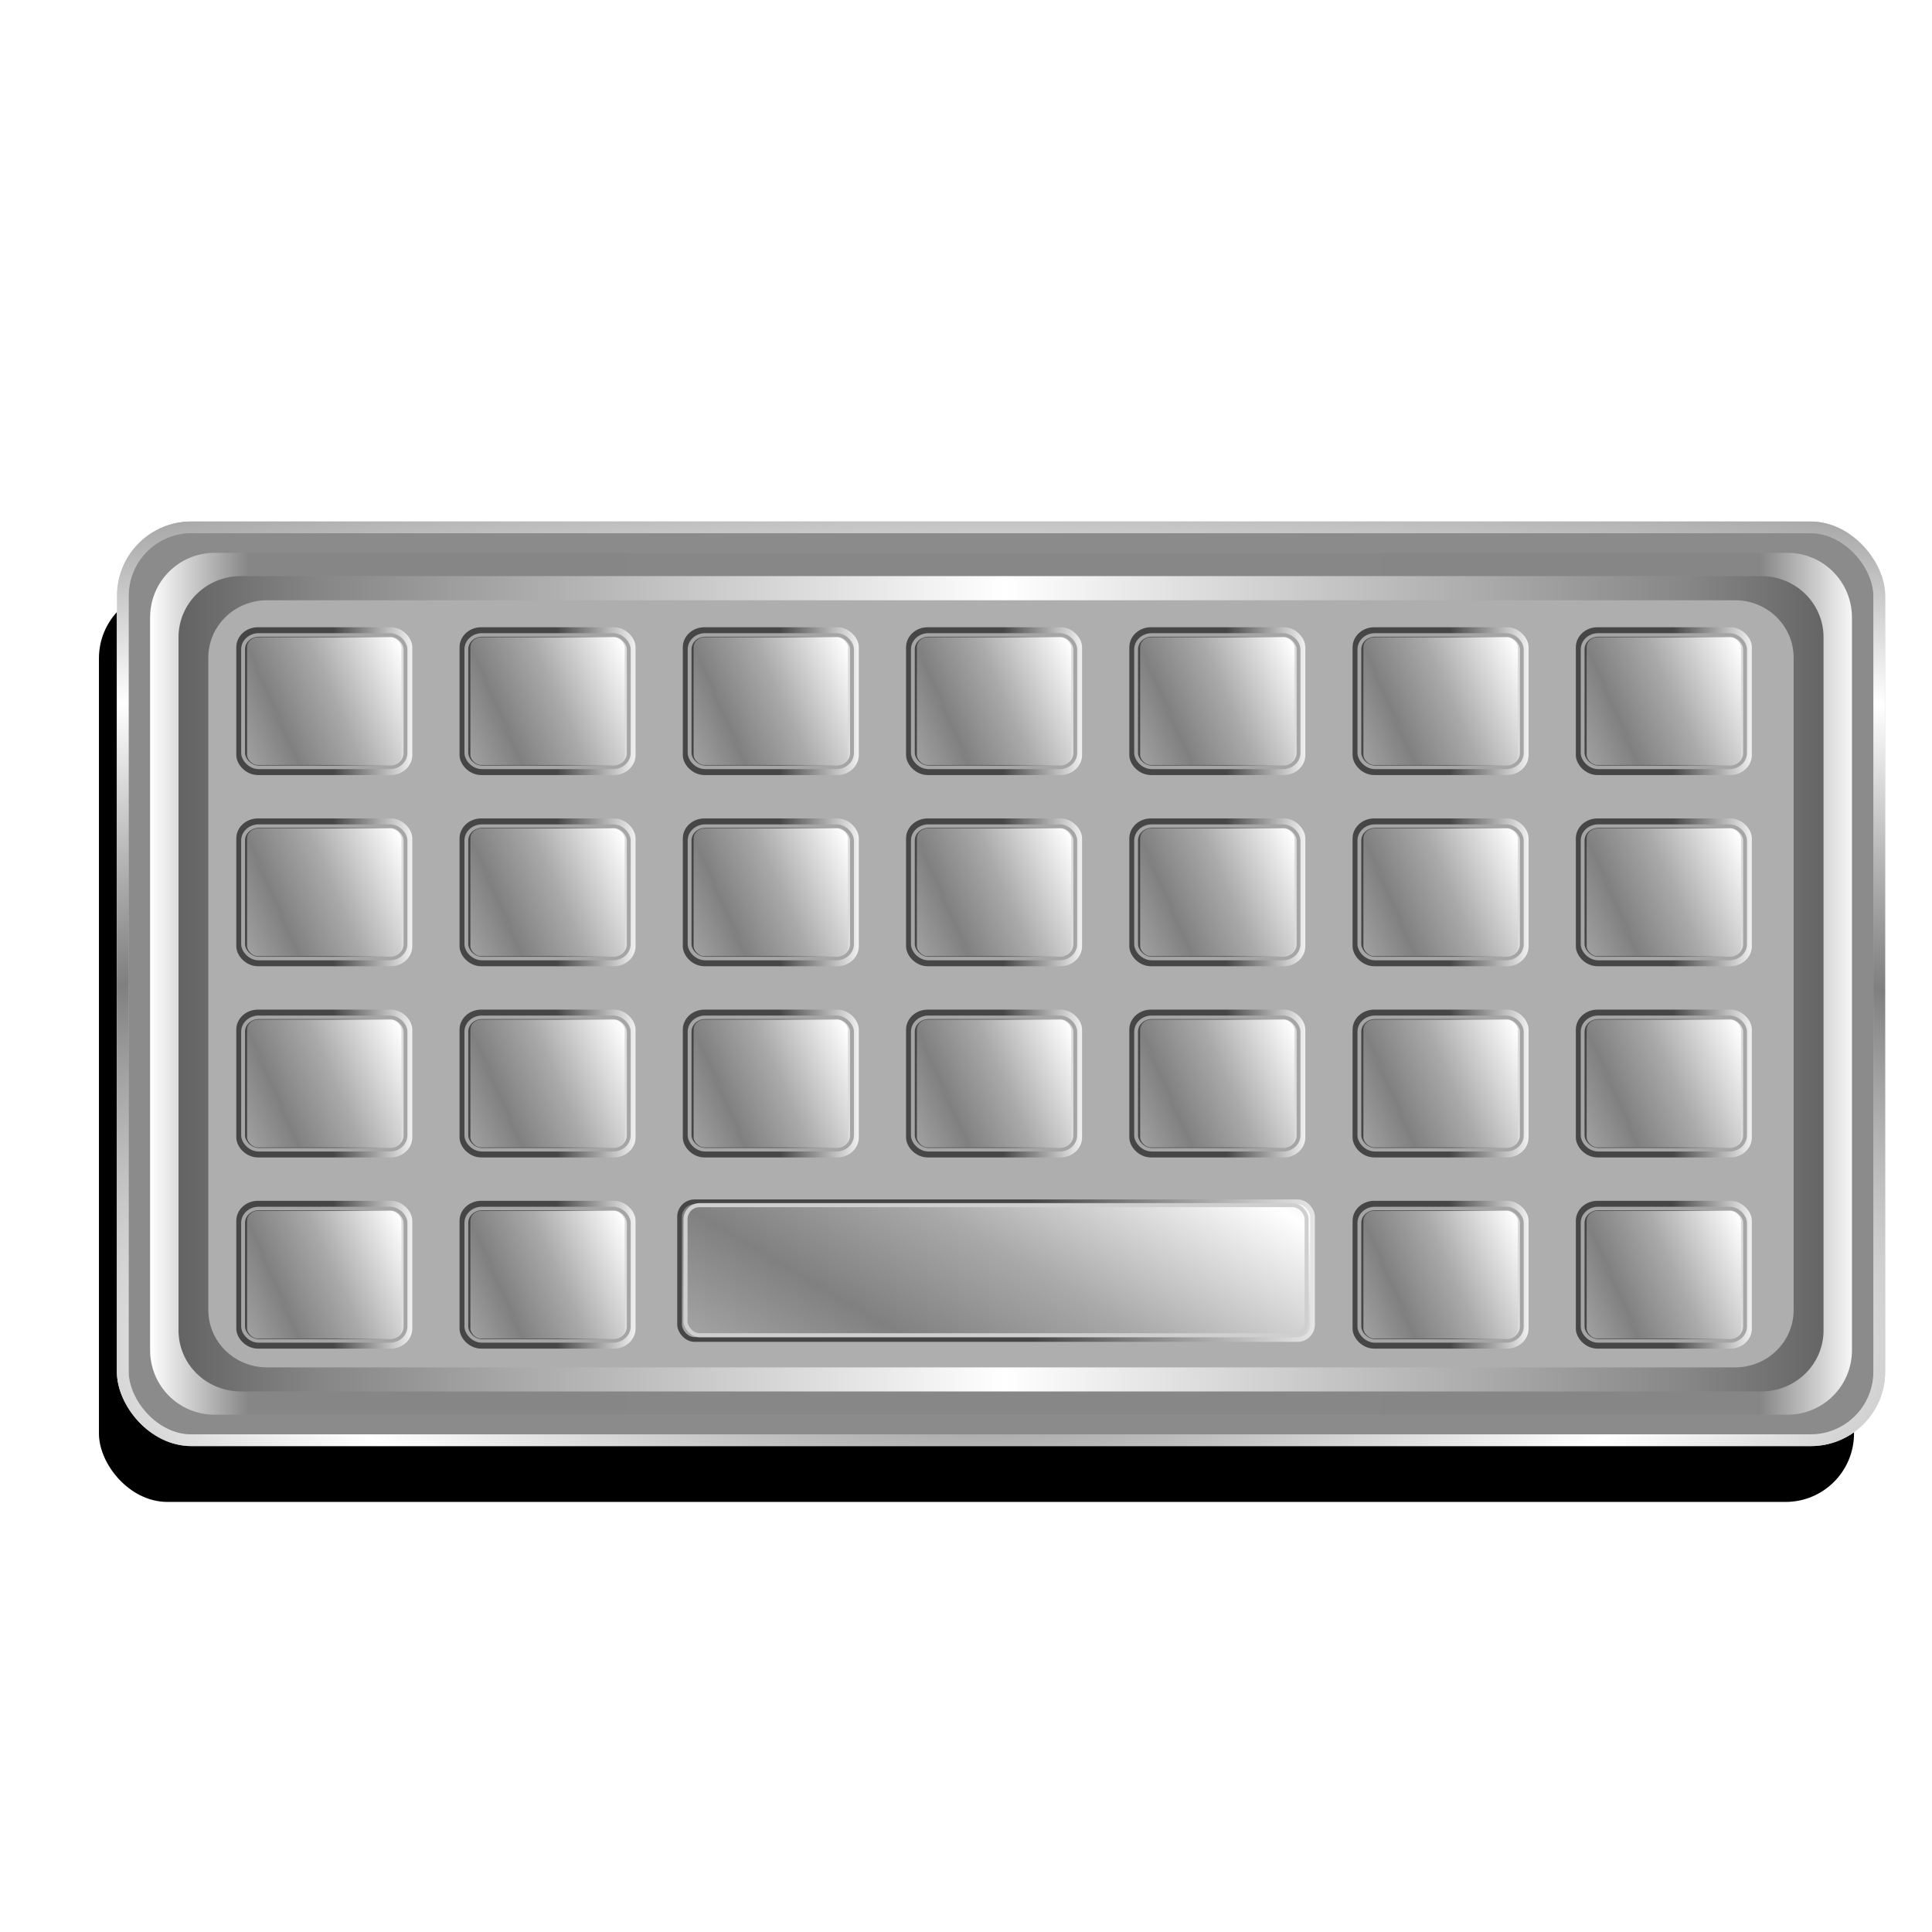 <?xml version="1.0" encoding="UTF-8" standalone="no"?>
<!-- Created with Inkscape (http://www.inkscape.org/) -->

<svg
   xmlns:dc="http://purl.org/dc/elements/1.1/"
   xmlns:cc="http://creativecommons.org/ns#"
   xmlns:rdf="http://www.w3.org/1999/02/22-rdf-syntax-ns#"
   xmlns:svg="http://www.w3.org/2000/svg"
   xmlns="http://www.w3.org/2000/svg"
   xmlns:xlink="http://www.w3.org/1999/xlink"
   xmlns:sodipodi="http://sodipodi.sourceforge.net/DTD/sodipodi-0.dtd"
   xmlns:inkscape="http://www.inkscape.org/namespaces/inkscape"
   id="svg2"
   version="1.1"
   inkscape:version="0.48.0 r9654"
   width="256"
   height="256"
   sodipodi:docname="snap.svg">
  <defs
     id="defs6">
    <linearGradient
       id="linearGradient3969">
      <stop
         id="stop3971"
         offset="0"
         style="stop-color:#808080;stop-opacity:1;" />
      <stop
         style="stop-color:#a9a9a9;stop-opacity:1;"
         offset="0.411"
         id="stop3973" />
      <stop
         id="stop3975"
         offset="1"
         style="stop-color:#ffffff;stop-opacity:1;" />
    </linearGradient>
    <linearGradient
       id="linearGradient3837">
      <stop
         style="stop-color:#808080;stop-opacity:1;"
         offset="0"
         id="stop3839" />
      <stop
         id="stop3845"
         offset="0.5"
         style="stop-color:#a9a9a9;stop-opacity:1;" />
      <stop
         style="stop-color:#ffffff;stop-opacity:1;"
         offset="1"
         id="stop3841" />
    </linearGradient>
    <linearGradient
       id="linearGradient3829">
      <stop
         style="stop-color:#464646;stop-opacity:1;"
         offset="0"
         id="stop3831" />
      <stop
         style="stop-color:#ffffff;stop-opacity:1;"
         offset="1"
         id="stop3833" />
    </linearGradient>
    <linearGradient
       id="linearGradient3800">
      <stop
         id="stop3802"
         offset="0"
         style="stop-color:#ffffff;stop-opacity:1;" />
      <stop
         style="stop-color:#868686;stop-opacity:1;"
         offset="0.091"
         id="stop3804" />
      <stop
         id="stop3806"
         offset="1"
         style="stop-color:#878787;stop-opacity:1;" />
    </linearGradient>
    <linearGradient
       id="linearGradient3786">
      <stop
         style="stop-color:#7f7f7f;stop-opacity:1;"
         offset="0"
         id="stop3788" />
      <stop
         style="stop-color:#ffffff;stop-opacity:1;"
         offset="1"
         id="stop3790" />
    </linearGradient>
    <linearGradient
       id="linearGradient3778">
      <stop
         id="stop3780"
         offset="0"
         style="stop-color:#636363;stop-opacity:1;" />
      <stop
         style="stop-color:#868686;stop-opacity:1;"
         offset="0.171"
         id="stop3782" />
      <stop
         id="stop3784"
         offset="1"
         style="stop-color:#ffffff;stop-opacity:1;" />
    </linearGradient>
    <linearGradient
       id="linearGradient3764">
      <stop
         style="stop-color:#ffffff;stop-opacity:1;"
         offset="0"
         id="stop3766" />
      <stop
         id="stop3772"
         offset="0.115"
         style="stop-color:#868686;stop-opacity:1;" />
      <stop
         style="stop-color:#878787;stop-opacity:1;"
         offset="1"
         id="stop3768" />
    </linearGradient>
    <linearGradient
       inkscape:collect="always"
       xlink:href="#linearGradient3764"
       id="linearGradient3770"
       x1="25.938"
       y1="400.062"
       x2="243.587"
       y2="400.062"
       gradientUnits="userSpaceOnUse"
       spreadMethod="reflect"
       gradientTransform="matrix(0.52,0,0,0.52,6.39,-77.847)" />
    <linearGradient
       inkscape:collect="always"
       xlink:href="#linearGradient3778"
       id="linearGradient3776"
       gradientUnits="userSpaceOnUse"
       spreadMethod="reflect"
       x1="25.938"
       y1="400.062"
       x2="243.587"
       y2="400.062"
       gradientTransform="matrix(0.503,0,0,0.492,10.607,-66.611)" />
    <radialGradient
       inkscape:collect="always"
       xlink:href="#linearGradient3786"
       id="radialGradient3792"
       cx="239.303"
       cy="576.046"
       fx="239.303"
       fy="576.046"
       r="223.611"
       gradientTransform="matrix(0.396,-0.001,5.1042557e-4,0.141,35.908,97.352)"
       gradientUnits="userSpaceOnUse"
       spreadMethod="reflect" />
    <linearGradient
       inkscape:collect="always"
       xlink:href="#linearGradient3800"
       id="linearGradient3798"
       x1="17.481"
       y1="400.074"
       x2="239.418"
       y2="400.074"
       gradientUnits="userSpaceOnUse"
       spreadMethod="reflect"
       gradientTransform="matrix(0.52,0,0,0.52,6.39,-77.847)" />
    <linearGradient
       inkscape:collect="always"
       xlink:href="#linearGradient3969"
       id="linearGradient4567"
       gradientUnits="userSpaceOnUse"
       gradientTransform="matrix(2.5,0,0,0.603,-431.248,-30.509)"
       spreadMethod="reflect"
       x1="215.097"
       y1="331.228"
       x2="241.965"
       y2="320.342" />
    <linearGradient
       inkscape:collect="always"
       xlink:href="#linearGradient3829"
       id="linearGradient4569"
       gradientUnits="userSpaceOnUse"
       gradientTransform="matrix(2.5,0,0,0.603,-426.315,82.903)"
       x1="225.29"
       y1="145.772"
       x2="242.583"
       y2="145.772" />
    <linearGradient
       inkscape:collect="always"
       xlink:href="#linearGradient3969"
       id="linearGradient4571"
       gradientUnits="userSpaceOnUse"
       gradientTransform="matrix(1.254,0,0,1.254,-112.864,-81.952)"
       spreadMethod="reflect"
       x1="215.097"
       y1="331.228"
       x2="241.965"
       y2="320.342" />
    <linearGradient
       inkscape:collect="always"
       xlink:href="#linearGradient3829"
       id="linearGradient4573"
       gradientUnits="userSpaceOnUse"
       gradientTransform="matrix(1.254,0,0,1.254,-110.389,154.054)"
       x1="225.29"
       y1="145.772"
       x2="242.583"
       y2="145.772" />
    <linearGradient
       inkscape:collect="always"
       xlink:href="#linearGradient3969"
       id="linearGradient4575"
       gradientUnits="userSpaceOnUse"
       gradientTransform="matrix(1.254,0,0,1.254,-112.864,-81.952)"
       spreadMethod="reflect"
       x1="215.097"
       y1="331.228"
       x2="241.965"
       y2="320.342" />
    <linearGradient
       inkscape:collect="always"
       xlink:href="#linearGradient3829"
       id="linearGradient4577"
       gradientUnits="userSpaceOnUse"
       gradientTransform="matrix(1.254,0,0,1.254,-110.389,154.054)"
       x1="225.29"
       y1="145.772"
       x2="242.583"
       y2="145.772" />
    <linearGradient
       inkscape:collect="always"
       xlink:href="#linearGradient3969"
       id="linearGradient4579"
       gradientUnits="userSpaceOnUse"
       gradientTransform="matrix(1.254,0,0,1.254,-112.864,-81.952)"
       spreadMethod="reflect"
       x1="215.097"
       y1="331.228"
       x2="241.965"
       y2="320.342" />
    <linearGradient
       inkscape:collect="always"
       xlink:href="#linearGradient3829"
       id="linearGradient4581"
       gradientUnits="userSpaceOnUse"
       gradientTransform="matrix(1.254,0,0,1.254,-110.389,154.054)"
       x1="225.29"
       y1="145.772"
       x2="242.583"
       y2="145.772" />
    <linearGradient
       inkscape:collect="always"
       xlink:href="#linearGradient3969"
       id="linearGradient4583"
       gradientUnits="userSpaceOnUse"
       gradientTransform="matrix(1.254,0,0,1.254,-112.864,-81.952)"
       spreadMethod="reflect"
       x1="215.097"
       y1="331.228"
       x2="241.965"
       y2="320.342" />
    <linearGradient
       inkscape:collect="always"
       xlink:href="#linearGradient3829"
       id="linearGradient4585"
       gradientUnits="userSpaceOnUse"
       gradientTransform="matrix(1.254,0,0,1.254,-110.389,154.054)"
       x1="225.29"
       y1="145.772"
       x2="242.583"
       y2="145.772" />
    <linearGradient
       inkscape:collect="always"
       xlink:href="#linearGradient3969"
       id="linearGradient4587"
       gradientUnits="userSpaceOnUse"
       gradientTransform="matrix(1.254,0,0,1.254,-112.864,-81.952)"
       spreadMethod="reflect"
       x1="215.097"
       y1="331.228"
       x2="241.965"
       y2="320.342" />
    <linearGradient
       inkscape:collect="always"
       xlink:href="#linearGradient3829"
       id="linearGradient4589"
       gradientUnits="userSpaceOnUse"
       gradientTransform="matrix(1.254,0,0,1.254,-110.389,154.054)"
       x1="225.29"
       y1="145.772"
       x2="242.583"
       y2="145.772" />
    <linearGradient
       inkscape:collect="always"
       xlink:href="#linearGradient3969"
       id="linearGradient4591"
       gradientUnits="userSpaceOnUse"
       gradientTransform="matrix(1.254,0,0,1.254,-112.864,-81.952)"
       spreadMethod="reflect"
       x1="215.097"
       y1="331.228"
       x2="241.965"
       y2="320.342" />
    <linearGradient
       inkscape:collect="always"
       xlink:href="#linearGradient3829"
       id="linearGradient4593"
       gradientUnits="userSpaceOnUse"
       gradientTransform="matrix(1.254,0,0,1.254,-110.389,154.054)"
       x1="225.29"
       y1="145.772"
       x2="242.583"
       y2="145.772" />
    <linearGradient
       inkscape:collect="always"
       xlink:href="#linearGradient3969"
       id="linearGradient4595"
       gradientUnits="userSpaceOnUse"
       gradientTransform="matrix(1.254,0,0,1.254,-112.864,-81.952)"
       spreadMethod="reflect"
       x1="215.097"
       y1="331.228"
       x2="241.965"
       y2="320.342" />
    <linearGradient
       inkscape:collect="always"
       xlink:href="#linearGradient3829"
       id="linearGradient4597"
       gradientUnits="userSpaceOnUse"
       gradientTransform="matrix(1.254,0,0,1.254,-110.389,154.054)"
       x1="225.29"
       y1="145.772"
       x2="242.583"
       y2="145.772" />
    <linearGradient
       inkscape:collect="always"
       xlink:href="#linearGradient3969"
       id="linearGradient4599"
       gradientUnits="userSpaceOnUse"
       gradientTransform="matrix(1.254,0,0,1.254,-112.864,-81.952)"
       spreadMethod="reflect"
       x1="215.097"
       y1="331.228"
       x2="241.965"
       y2="320.342" />
    <linearGradient
       inkscape:collect="always"
       xlink:href="#linearGradient3829"
       id="linearGradient4601"
       gradientUnits="userSpaceOnUse"
       gradientTransform="matrix(1.254,0,0,1.254,-110.389,154.054)"
       x1="225.29"
       y1="145.772"
       x2="242.583"
       y2="145.772" />
    <linearGradient
       inkscape:collect="always"
       xlink:href="#linearGradient3969"
       id="linearGradient4603"
       gradientUnits="userSpaceOnUse"
       gradientTransform="matrix(1.254,0,0,1.254,-112.864,-81.952)"
       spreadMethod="reflect"
       x1="215.097"
       y1="331.228"
       x2="241.965"
       y2="320.342" />
    <linearGradient
       inkscape:collect="always"
       xlink:href="#linearGradient3829"
       id="linearGradient4605"
       gradientUnits="userSpaceOnUse"
       gradientTransform="matrix(1.254,0,0,1.254,-110.389,154.054)"
       x1="225.29"
       y1="145.772"
       x2="242.583"
       y2="145.772" />
    <linearGradient
       inkscape:collect="always"
       xlink:href="#linearGradient3969"
       id="linearGradient4607"
       gradientUnits="userSpaceOnUse"
       gradientTransform="matrix(1.254,0,0,1.254,-112.864,-81.952)"
       spreadMethod="reflect"
       x1="215.097"
       y1="331.228"
       x2="241.965"
       y2="320.342" />
    <linearGradient
       inkscape:collect="always"
       xlink:href="#linearGradient3829"
       id="linearGradient4609"
       gradientUnits="userSpaceOnUse"
       gradientTransform="matrix(1.254,0,0,1.254,-110.389,154.054)"
       x1="225.29"
       y1="145.772"
       x2="242.583"
       y2="145.772" />
    <linearGradient
       inkscape:collect="always"
       xlink:href="#linearGradient3969"
       id="linearGradient4611"
       gradientUnits="userSpaceOnUse"
       gradientTransform="matrix(1.254,0,0,1.254,-112.864,-81.952)"
       spreadMethod="reflect"
       x1="215.097"
       y1="331.228"
       x2="241.965"
       y2="320.342" />
    <linearGradient
       inkscape:collect="always"
       xlink:href="#linearGradient3829"
       id="linearGradient4613"
       gradientUnits="userSpaceOnUse"
       gradientTransform="matrix(1.254,0,0,1.254,-110.389,154.054)"
       x1="225.29"
       y1="145.772"
       x2="242.583"
       y2="145.772" />
    <linearGradient
       inkscape:collect="always"
       xlink:href="#linearGradient3969"
       id="linearGradient4615"
       gradientUnits="userSpaceOnUse"
       gradientTransform="matrix(1.254,0,0,1.254,-112.864,-81.952)"
       spreadMethod="reflect"
       x1="215.097"
       y1="331.228"
       x2="241.965"
       y2="320.342" />
    <linearGradient
       inkscape:collect="always"
       xlink:href="#linearGradient3829"
       id="linearGradient4617"
       gradientUnits="userSpaceOnUse"
       gradientTransform="matrix(1.254,0,0,1.254,-110.389,154.054)"
       x1="225.29"
       y1="145.772"
       x2="242.583"
       y2="145.772" />
    <linearGradient
       inkscape:collect="always"
       xlink:href="#linearGradient3969"
       id="linearGradient4619"
       gradientUnits="userSpaceOnUse"
       gradientTransform="matrix(1.254,0,0,1.254,-112.864,-81.952)"
       spreadMethod="reflect"
       x1="215.097"
       y1="331.228"
       x2="241.965"
       y2="320.342" />
    <linearGradient
       inkscape:collect="always"
       xlink:href="#linearGradient3829"
       id="linearGradient4621"
       gradientUnits="userSpaceOnUse"
       gradientTransform="matrix(1.254,0,0,1.254,-110.389,154.054)"
       x1="225.29"
       y1="145.772"
       x2="242.583"
       y2="145.772" />
    <linearGradient
       inkscape:collect="always"
       xlink:href="#linearGradient3969"
       id="linearGradient4623"
       gradientUnits="userSpaceOnUse"
       gradientTransform="matrix(1.254,0,0,1.254,-112.864,-81.952)"
       spreadMethod="reflect"
       x1="215.097"
       y1="331.228"
       x2="241.965"
       y2="320.342" />
    <linearGradient
       inkscape:collect="always"
       xlink:href="#linearGradient3829"
       id="linearGradient4625"
       gradientUnits="userSpaceOnUse"
       gradientTransform="matrix(1.254,0,0,1.254,-110.389,154.054)"
       x1="225.29"
       y1="145.772"
       x2="242.583"
       y2="145.772" />
    <linearGradient
       inkscape:collect="always"
       xlink:href="#linearGradient3969"
       id="linearGradient4627"
       gradientUnits="userSpaceOnUse"
       gradientTransform="matrix(1.254,0,0,1.254,-112.864,-81.952)"
       spreadMethod="reflect"
       x1="215.097"
       y1="331.228"
       x2="241.965"
       y2="320.342" />
    <linearGradient
       inkscape:collect="always"
       xlink:href="#linearGradient3829"
       id="linearGradient4629"
       gradientUnits="userSpaceOnUse"
       gradientTransform="matrix(1.254,0,0,1.254,-110.389,154.054)"
       x1="225.29"
       y1="145.772"
       x2="242.583"
       y2="145.772" />
    <linearGradient
       inkscape:collect="always"
       xlink:href="#linearGradient3969"
       id="linearGradient4631"
       gradientUnits="userSpaceOnUse"
       gradientTransform="matrix(1.254,0,0,1.254,-112.864,-81.952)"
       spreadMethod="reflect"
       x1="215.097"
       y1="331.228"
       x2="241.965"
       y2="320.342" />
    <linearGradient
       inkscape:collect="always"
       xlink:href="#linearGradient3829"
       id="linearGradient4633"
       gradientUnits="userSpaceOnUse"
       gradientTransform="matrix(1.254,0,0,1.254,-110.389,154.054)"
       x1="225.29"
       y1="145.772"
       x2="242.583"
       y2="145.772" />
    <linearGradient
       inkscape:collect="always"
       xlink:href="#linearGradient3969"
       id="linearGradient4635"
       gradientUnits="userSpaceOnUse"
       gradientTransform="matrix(1.254,0,0,1.254,-112.864,-81.952)"
       spreadMethod="reflect"
       x1="215.097"
       y1="331.228"
       x2="241.965"
       y2="320.342" />
    <linearGradient
       inkscape:collect="always"
       xlink:href="#linearGradient3829"
       id="linearGradient4637"
       gradientUnits="userSpaceOnUse"
       gradientTransform="matrix(1.254,0,0,1.254,-110.389,154.054)"
       x1="225.29"
       y1="145.772"
       x2="242.583"
       y2="145.772" />
    <linearGradient
       inkscape:collect="always"
       xlink:href="#linearGradient3969"
       id="linearGradient4639"
       gradientUnits="userSpaceOnUse"
       gradientTransform="matrix(1.254,0,0,1.254,-112.864,-81.952)"
       spreadMethod="reflect"
       x1="215.097"
       y1="331.228"
       x2="241.965"
       y2="320.342" />
    <linearGradient
       inkscape:collect="always"
       xlink:href="#linearGradient3829"
       id="linearGradient4641"
       gradientUnits="userSpaceOnUse"
       gradientTransform="matrix(1.254,0,0,1.254,-110.389,154.054)"
       x1="225.29"
       y1="145.772"
       x2="242.583"
       y2="145.772" />
    <linearGradient
       inkscape:collect="always"
       xlink:href="#linearGradient3969"
       id="linearGradient4643"
       gradientUnits="userSpaceOnUse"
       gradientTransform="matrix(1.254,0,0,1.254,-112.864,-81.952)"
       spreadMethod="reflect"
       x1="215.097"
       y1="331.228"
       x2="241.965"
       y2="320.342" />
    <linearGradient
       inkscape:collect="always"
       xlink:href="#linearGradient3829"
       id="linearGradient4645"
       gradientUnits="userSpaceOnUse"
       gradientTransform="matrix(1.254,0,0,1.254,-110.389,154.054)"
       x1="225.29"
       y1="145.772"
       x2="242.583"
       y2="145.772" />
    <linearGradient
       inkscape:collect="always"
       xlink:href="#linearGradient3969"
       id="linearGradient4647"
       gradientUnits="userSpaceOnUse"
       gradientTransform="matrix(1.254,0,0,1.254,-112.864,-81.952)"
       spreadMethod="reflect"
       x1="215.097"
       y1="331.228"
       x2="241.965"
       y2="320.342" />
    <linearGradient
       inkscape:collect="always"
       xlink:href="#linearGradient3829"
       id="linearGradient4649"
       gradientUnits="userSpaceOnUse"
       gradientTransform="matrix(1.254,0,0,1.254,-110.389,154.054)"
       x1="225.29"
       y1="145.772"
       x2="242.583"
       y2="145.772" />
    <linearGradient
       inkscape:collect="always"
       xlink:href="#linearGradient3969"
       id="linearGradient4651"
       gradientUnits="userSpaceOnUse"
       gradientTransform="matrix(1.254,0,0,1.254,-112.864,-81.952)"
       spreadMethod="reflect"
       x1="215.097"
       y1="331.228"
       x2="241.965"
       y2="320.342" />
    <linearGradient
       inkscape:collect="always"
       xlink:href="#linearGradient3829"
       id="linearGradient4653"
       gradientUnits="userSpaceOnUse"
       gradientTransform="matrix(1.254,0,0,1.254,-110.389,154.054)"
       x1="225.29"
       y1="145.772"
       x2="242.583"
       y2="145.772" />
    <linearGradient
       inkscape:collect="always"
       xlink:href="#linearGradient3969"
       id="linearGradient4655"
       gradientUnits="userSpaceOnUse"
       gradientTransform="matrix(1.254,0,0,1.254,-112.864,-81.952)"
       spreadMethod="reflect"
       x1="215.097"
       y1="331.228"
       x2="241.965"
       y2="320.342" />
    <linearGradient
       inkscape:collect="always"
       xlink:href="#linearGradient3829"
       id="linearGradient4657"
       gradientUnits="userSpaceOnUse"
       gradientTransform="matrix(1.254,0,0,1.254,-110.389,154.054)"
       x1="225.29"
       y1="145.772"
       x2="242.583"
       y2="145.772" />
    <linearGradient
       inkscape:collect="always"
       xlink:href="#linearGradient3969"
       id="linearGradient4659"
       gradientUnits="userSpaceOnUse"
       gradientTransform="matrix(1.254,0,0,1.254,-112.864,-81.952)"
       spreadMethod="reflect"
       x1="215.097"
       y1="331.228"
       x2="241.965"
       y2="320.342" />
    <linearGradient
       inkscape:collect="always"
       xlink:href="#linearGradient3829"
       id="linearGradient4661"
       gradientUnits="userSpaceOnUse"
       gradientTransform="matrix(1.254,0,0,1.254,-110.389,154.054)"
       x1="225.29"
       y1="145.772"
       x2="242.583"
       y2="145.772" />
    <linearGradient
       inkscape:collect="always"
       xlink:href="#linearGradient3969"
       id="linearGradient4663"
       gradientUnits="userSpaceOnUse"
       gradientTransform="matrix(1.254,0,0,1.254,-112.864,-81.952)"
       spreadMethod="reflect"
       x1="215.097"
       y1="331.228"
       x2="241.965"
       y2="320.342" />
    <linearGradient
       inkscape:collect="always"
       xlink:href="#linearGradient3829"
       id="linearGradient4665"
       gradientUnits="userSpaceOnUse"
       gradientTransform="matrix(1.254,0,0,1.254,-110.389,154.054)"
       x1="225.29"
       y1="145.772"
       x2="242.583"
       y2="145.772" />
    <linearGradient
       inkscape:collect="always"
       xlink:href="#linearGradient3969"
       id="linearGradient4667"
       gradientUnits="userSpaceOnUse"
       gradientTransform="matrix(1.254,0,0,1.254,-112.864,-81.952)"
       spreadMethod="reflect"
       x1="215.097"
       y1="331.228"
       x2="241.965"
       y2="320.342" />
    <linearGradient
       inkscape:collect="always"
       xlink:href="#linearGradient3829"
       id="linearGradient4669"
       gradientUnits="userSpaceOnUse"
       gradientTransform="matrix(1.254,0,0,1.254,-110.389,154.054)"
       x1="225.29"
       y1="145.772"
       x2="242.583"
       y2="145.772" />
    <filter
       inkscape:collect="always"
       id="filter4673"
       color-interpolation-filters="sRGB">
      <feGaussianBlur
         inkscape:collect="always"
         stdDeviation="5.097"
         id="feGaussianBlur4675" />
    </filter>
  </defs>
  <sodipodi:namedview
     pagecolor="#ffffff"
     bordercolor="#666666"
     borderopacity="1"
     objecttolerance="10"
     gridtolerance="10"
     guidetolerance="10"
     inkscape:pageopacity="0"
     inkscape:pageshadow="2"
     inkscape:window-width="1680"
     inkscape:window-height="1026"
     id="namedview4"
     showgrid="false"
     inkscape:zoom="1.32"
     inkscape:cx="240.5"
     inkscape:cy="107.06221"
     inkscape:window-x="-7"
     inkscape:window-y="0"
     inkscape:window-maximized="1"
     inkscape:current-layer="svg2" />
  <rect
     style="fill:#000000;fill-opacity:1;stroke:none;filter:url(#filter4673)"
     id="rect4671"
     width="447.222"
     height="232.407"
     x="10.648"
     y="9.325"
     ry="17.429"
     transform="matrix(0.52,0,0,0.52,7.573,73.312)" />
  <rect
     ry="9.07"
     y="69.885"
     x="16.269"
     height="120.95"
     width="232.744"
     id="rect3794"
     style="fill:#bbbbbb;fill-opacity:1;stroke:url(#linearGradient3798);stroke-width:1.561;stroke-miterlimit:4;stroke-dasharray:none" />
  <rect
     style="fill:#000000;fill-opacity:0.261;stroke:url(#radialGradient3792);stroke-width:1.561;stroke-miterlimit:4;stroke-dasharray:none"
     id="rect3755"
     width="232.744"
     height="120.95"
     x="16.269"
     y="69.885"
     ry="9.07" />
  <path
     style="fill:url(#linearGradient3770);fill-opacity:1;stroke:none"
     d="m 28.443,73.254 c -4.745,0 -8.554,3.826 -8.554,8.571 l 0,97.075 c 0,4.745 3.81,8.554 8.554,8.554 l 208.396,0 c 4.745,0 8.554,-3.81 8.554,-8.554 l 0,-97.075 c 0,-4.745 -3.81,-8.571 -8.554,-8.571 l -208.396,0 z m 3.594,3.383 201.208,0 c 4.464,0 8.05,3.586 8.05,8.05 l 0,91.35 c 0,4.464 -3.586,8.05 -8.05,8.05 l -201.208,0 c -4.464,0 -8.067,-3.586 -8.067,-8.05 l 0,-91.35 c 0,-4.464 3.602,-8.05 8.067,-8.05 z"
     id="rect3761"
     inkscape:connector-curvature="0" />
  <rect
     style="fill:#aeaeae;fill-opacity:1;stroke:none"
     id="rect3759"
     width="211.503"
     height="102.322"
     x="26.248"
     y="79.231"
     ry="7.673" />
  <path
     id="path3774"
     d="m 31.924,76.336 c -4.586,0 -8.269,3.619 -8.269,8.108 l 0,91.836 c 0,4.489 3.682,8.093 8.269,8.093 l 201.435,0 c 4.586,0 8.269,-3.604 8.269,-8.093 l 0,-91.836 c 0,-4.489 -3.682,-8.108 -8.269,-8.108 l -201.435,0 z m 3.474,3.2 194.487,0 c 4.315,0 7.781,3.392 7.781,7.616 l 0,86.42 c 0,4.224 -3.466,7.616 -7.781,7.616 l -194.487,0 c -4.315,0 -7.797,-3.392 -7.797,-7.616 l 0,-86.42 c 0,-4.224 3.482,-7.616 7.797,-7.616 z"
     style="fill:url(#linearGradient3776);fill-opacity:1;stroke:none"
     inkscape:connector-curvature="0" />
  <g
     id="g3979"
     transform="matrix(0.52,0,0,0.481,-45.309,-66.739)">
    <rect
       ry="4.126"
       y="312.921"
       x="148.723"
       height="37.959"
       width="42.085"
       id="rect3923"
       style="fill:url(#linearGradient4667);fill-opacity:1;stroke:url(#linearGradient4669);stroke-width:2.759;stroke-miterlimit:4;stroke-dasharray:none" />
    <rect
       style="fill:none;stroke:#a5a5a5;stroke-width:0.972;stroke-miterlimit:4;stroke-opacity:1;stroke-dasharray:none"
       id="rect3977"
       width="41.383"
       height="36.479"
       x="149.074"
       y="313.661"
       ry="3.965" />
  </g>
  <g
     transform="matrix(0.52,0,0,0.481,-45.309,-41.405)"
     id="g3987">
    <rect
       style="fill:url(#linearGradient4663);fill-opacity:1;stroke:url(#linearGradient4665);stroke-width:2.759;stroke-miterlimit:4;stroke-dasharray:none"
       id="rect3989"
       width="42.085"
       height="37.959"
       x="148.723"
       y="312.921"
       ry="4.126" />
    <rect
       ry="3.965"
       y="313.661"
       x="149.074"
       height="36.479"
       width="41.383"
       id="rect3991"
       style="fill:none;stroke:#a5a5a5;stroke-width:0.972;stroke-miterlimit:4;stroke-opacity:1;stroke-dasharray:none" />
  </g>
  <g
     id="g3997"
     transform="matrix(0.52,0,0,0.481,-45.309,-16.071)">
    <rect
       ry="4.126"
       y="312.921"
       x="148.723"
       height="37.959"
       width="42.085"
       id="rect3999"
       style="fill:url(#linearGradient4659);fill-opacity:1;stroke:url(#linearGradient4661);stroke-width:2.759;stroke-miterlimit:4;stroke-dasharray:none" />
    <rect
       style="fill:none;stroke:#a5a5a5;stroke-width:0.972;stroke-miterlimit:4;stroke-opacity:1;stroke-dasharray:none"
       id="rect4001"
       width="41.383"
       height="36.479"
       x="149.074"
       y="313.661"
       ry="3.965" />
  </g>
  <g
     transform="matrix(0.52,0,0,0.481,-45.309,9.262)"
     id="g4007">
    <rect
       style="fill:url(#linearGradient4655);fill-opacity:1;stroke:url(#linearGradient4657);stroke-width:2.759;stroke-miterlimit:4;stroke-dasharray:none"
       id="rect4009"
       width="42.085"
       height="37.959"
       x="148.723"
       y="312.921"
       ry="4.126" />
    <rect
       ry="3.965"
       y="313.661"
       x="149.074"
       height="36.479"
       width="41.383"
       id="rect4011"
       style="fill:none;stroke:#a5a5a5;stroke-width:0.972;stroke-miterlimit:4;stroke-opacity:1;stroke-dasharray:none" />
  </g>
  <g
     transform="matrix(0.52,0,0,0.481,-15.726,-66.739)"
     id="g4017">
    <rect
       style="fill:url(#linearGradient4651);fill-opacity:1;stroke:url(#linearGradient4653);stroke-width:2.759;stroke-miterlimit:4;stroke-dasharray:none"
       id="rect4019"
       width="42.085"
       height="37.959"
       x="148.723"
       y="312.921"
       ry="4.126" />
    <rect
       ry="3.965"
       y="313.661"
       x="149.074"
       height="36.479"
       width="41.383"
       id="rect4021"
       style="fill:none;stroke:#a5a5a5;stroke-width:0.972;stroke-miterlimit:4;stroke-opacity:1;stroke-dasharray:none" />
  </g>
  <g
     id="g4023"
     transform="matrix(0.52,0,0,0.481,-15.726,-41.405)">
    <rect
       ry="4.126"
       y="312.921"
       x="148.723"
       height="37.959"
       width="42.085"
       id="rect4025"
       style="fill:url(#linearGradient4647);fill-opacity:1;stroke:url(#linearGradient4649);stroke-width:2.759;stroke-miterlimit:4;stroke-dasharray:none" />
    <rect
       style="fill:none;stroke:#a5a5a5;stroke-width:0.972;stroke-miterlimit:4;stroke-opacity:1;stroke-dasharray:none"
       id="rect4027"
       width="41.383"
       height="36.479"
       x="149.074"
       y="313.661"
       ry="3.965" />
  </g>
  <g
     transform="matrix(0.52,0,0,0.481,-15.726,-16.071)"
     id="g4029">
    <rect
       style="fill:url(#linearGradient4643);fill-opacity:1;stroke:url(#linearGradient4645);stroke-width:2.759;stroke-miterlimit:4;stroke-dasharray:none"
       id="rect4031"
       width="42.085"
       height="37.959"
       x="148.723"
       y="312.921"
       ry="4.126" />
    <rect
       ry="3.965"
       y="313.661"
       x="149.074"
       height="36.479"
       width="41.383"
       id="rect4033"
       style="fill:none;stroke:#a5a5a5;stroke-width:0.972;stroke-miterlimit:4;stroke-opacity:1;stroke-dasharray:none" />
  </g>
  <g
     id="g4035"
     transform="matrix(0.52,0,0,0.481,-15.726,9.262)">
    <rect
       ry="4.126"
       y="312.921"
       x="148.723"
       height="37.959"
       width="42.085"
       id="rect4037"
       style="fill:url(#linearGradient4639);fill-opacity:1;stroke:url(#linearGradient4641);stroke-width:2.759;stroke-miterlimit:4;stroke-dasharray:none" />
    <rect
       style="fill:none;stroke:#a5a5a5;stroke-width:0.972;stroke-miterlimit:4;stroke-opacity:1;stroke-dasharray:none"
       id="rect4039"
       width="41.383"
       height="36.479"
       x="149.074"
       y="313.661"
       ry="3.965" />
  </g>
  <g
     id="g4057"
     transform="matrix(0.52,0,0,0.481,13.857,-66.739)">
    <rect
       ry="4.126"
       y="312.921"
       x="148.723"
       height="37.959"
       width="42.085"
       id="rect4059"
       style="fill:url(#linearGradient4635);fill-opacity:1;stroke:url(#linearGradient4637);stroke-width:2.759;stroke-miterlimit:4;stroke-dasharray:none" />
    <rect
       style="fill:none;stroke:#a5a5a5;stroke-width:0.972;stroke-miterlimit:4;stroke-opacity:1;stroke-dasharray:none"
       id="rect4061"
       width="41.383"
       height="36.479"
       x="149.074"
       y="313.661"
       ry="3.965" />
  </g>
  <g
     transform="matrix(0.52,0,0,0.481,13.857,-41.405)"
     id="g4063">
    <rect
       style="fill:url(#linearGradient4631);fill-opacity:1;stroke:url(#linearGradient4633);stroke-width:2.759;stroke-miterlimit:4;stroke-dasharray:none"
       id="rect4065"
       width="42.085"
       height="37.959"
       x="148.723"
       y="312.921"
       ry="4.126" />
    <rect
       ry="3.965"
       y="313.661"
       x="149.074"
       height="36.479"
       width="41.383"
       id="rect4067"
       style="fill:none;stroke:#a5a5a5;stroke-width:0.972;stroke-miterlimit:4;stroke-opacity:1;stroke-dasharray:none" />
  </g>
  <g
     id="g4069"
     transform="matrix(0.52,0,0,0.481,13.857,-16.071)">
    <rect
       ry="4.126"
       y="312.921"
       x="148.723"
       height="37.959"
       width="42.085"
       id="rect4071"
       style="fill:url(#linearGradient4627);fill-opacity:1;stroke:url(#linearGradient4629);stroke-width:2.759;stroke-miterlimit:4;stroke-dasharray:none" />
    <rect
       style="fill:none;stroke:#a5a5a5;stroke-width:0.972;stroke-miterlimit:4;stroke-opacity:1;stroke-dasharray:none"
       id="rect4073"
       width="41.383"
       height="36.479"
       x="149.074"
       y="313.661"
       ry="3.965" />
  </g>
  <g
     transform="matrix(0.52,0,0,0.481,43.44,-66.739)"
     id="g4097">
    <rect
       style="fill:url(#linearGradient4623);fill-opacity:1;stroke:url(#linearGradient4625);stroke-width:2.759;stroke-miterlimit:4;stroke-dasharray:none"
       id="rect4099"
       width="42.085"
       height="37.959"
       x="148.723"
       y="312.921"
       ry="4.126" />
    <rect
       ry="3.965"
       y="313.661"
       x="149.074"
       height="36.479"
       width="41.383"
       id="rect4101"
       style="fill:none;stroke:#a5a5a5;stroke-width:0.972;stroke-miterlimit:4;stroke-opacity:1;stroke-dasharray:none" />
  </g>
  <g
     id="g4103"
     transform="matrix(0.52,0,0,0.481,43.44,-41.405)">
    <rect
       ry="4.126"
       y="312.921"
       x="148.723"
       height="37.959"
       width="42.085"
       id="rect4105"
       style="fill:url(#linearGradient4619);fill-opacity:1;stroke:url(#linearGradient4621);stroke-width:2.759;stroke-miterlimit:4;stroke-dasharray:none" />
    <rect
       style="fill:none;stroke:#a5a5a5;stroke-width:0.972;stroke-miterlimit:4;stroke-opacity:1;stroke-dasharray:none"
       id="rect4107"
       width="41.383"
       height="36.479"
       x="149.074"
       y="313.661"
       ry="3.965" />
  </g>
  <g
     transform="matrix(0.52,0,0,0.481,43.44,-16.071)"
     id="g4109">
    <rect
       style="fill:url(#linearGradient4615);fill-opacity:1;stroke:url(#linearGradient4617);stroke-width:2.759;stroke-miterlimit:4;stroke-dasharray:none"
       id="rect4111"
       width="42.085"
       height="37.959"
       x="148.723"
       y="312.921"
       ry="4.126" />
    <rect
       ry="3.965"
       y="313.661"
       x="149.074"
       height="36.479"
       width="41.383"
       id="rect4113"
       style="fill:none;stroke:#a5a5a5;stroke-width:0.972;stroke-miterlimit:4;stroke-opacity:1;stroke-dasharray:none" />
  </g>
  <g
     id="g4137"
     transform="matrix(0.52,0,0,0.481,73.023,-66.739)">
    <rect
       ry="4.126"
       y="312.921"
       x="148.723"
       height="37.959"
       width="42.085"
       id="rect4139"
       style="fill:url(#linearGradient4611);fill-opacity:1;stroke:url(#linearGradient4613);stroke-width:2.759;stroke-miterlimit:4;stroke-dasharray:none" />
    <rect
       style="fill:none;stroke:#a5a5a5;stroke-width:0.972;stroke-miterlimit:4;stroke-opacity:1;stroke-dasharray:none"
       id="rect4141"
       width="41.383"
       height="36.479"
       x="149.074"
       y="313.661"
       ry="3.965" />
  </g>
  <g
     transform="matrix(0.52,0,0,0.481,73.023,-41.405)"
     id="g4143">
    <rect
       style="fill:url(#linearGradient4607);fill-opacity:1;stroke:url(#linearGradient4609);stroke-width:2.759;stroke-miterlimit:4;stroke-dasharray:none"
       id="rect4145"
       width="42.085"
       height="37.959"
       x="148.723"
       y="312.921"
       ry="4.126" />
    <rect
       ry="3.965"
       y="313.661"
       x="149.074"
       height="36.479"
       width="41.383"
       id="rect4147"
       style="fill:none;stroke:#a5a5a5;stroke-width:0.972;stroke-miterlimit:4;stroke-opacity:1;stroke-dasharray:none" />
  </g>
  <g
     id="g4149"
     transform="matrix(0.52,0,0,0.481,73.023,-16.071)">
    <rect
       ry="4.126"
       y="312.921"
       x="148.723"
       height="37.959"
       width="42.085"
       id="rect4151"
       style="fill:url(#linearGradient4603);fill-opacity:1;stroke:url(#linearGradient4605);stroke-width:2.759;stroke-miterlimit:4;stroke-dasharray:none" />
    <rect
       style="fill:none;stroke:#a5a5a5;stroke-width:0.972;stroke-miterlimit:4;stroke-opacity:1;stroke-dasharray:none"
       id="rect4153"
       width="41.383"
       height="36.479"
       x="149.074"
       y="313.661"
       ry="3.965" />
  </g>
  <g
     transform="matrix(0.52,0,0,0.481,102.606,-66.739)"
     id="g4177">
    <rect
       style="fill:url(#linearGradient4599);fill-opacity:1;stroke:url(#linearGradient4601);stroke-width:2.759;stroke-miterlimit:4;stroke-dasharray:none"
       id="rect4179"
       width="42.085"
       height="37.959"
       x="148.723"
       y="312.921"
       ry="4.126" />
    <rect
       ry="3.965"
       y="313.661"
       x="149.074"
       height="36.479"
       width="41.383"
       id="rect4181"
       style="fill:none;stroke:#a5a5a5;stroke-width:0.972;stroke-miterlimit:4;stroke-opacity:1;stroke-dasharray:none" />
  </g>
  <g
     id="g4183"
     transform="matrix(0.52,0,0,0.481,102.606,-41.405)">
    <rect
       ry="4.126"
       y="312.921"
       x="148.723"
       height="37.959"
       width="42.085"
       id="rect4185"
       style="fill:url(#linearGradient4595);fill-opacity:1;stroke:url(#linearGradient4597);stroke-width:2.759;stroke-miterlimit:4;stroke-dasharray:none" />
    <rect
       style="fill:none;stroke:#a5a5a5;stroke-width:0.972;stroke-miterlimit:4;stroke-opacity:1;stroke-dasharray:none"
       id="rect4187"
       width="41.383"
       height="36.479"
       x="149.074"
       y="313.661"
       ry="3.965" />
  </g>
  <g
     transform="matrix(0.52,0,0,0.481,102.606,-16.071)"
     id="g4189">
    <rect
       style="fill:url(#linearGradient4591);fill-opacity:1;stroke:url(#linearGradient4593);stroke-width:2.759;stroke-miterlimit:4;stroke-dasharray:none"
       id="rect4191"
       width="42.085"
       height="37.959"
       x="148.723"
       y="312.921"
       ry="4.126" />
    <rect
       ry="3.965"
       y="313.661"
       x="149.074"
       height="36.479"
       width="41.383"
       id="rect4193"
       style="fill:none;stroke:#a5a5a5;stroke-width:0.972;stroke-miterlimit:4;stroke-opacity:1;stroke-dasharray:none" />
  </g>
  <g
     id="g4195"
     transform="matrix(0.52,0,0,0.481,102.606,9.262)">
    <rect
       ry="4.126"
       y="312.921"
       x="148.723"
       height="37.959"
       width="42.085"
       id="rect4197"
       style="fill:url(#linearGradient4587);fill-opacity:1;stroke:url(#linearGradient4589);stroke-width:2.759;stroke-miterlimit:4;stroke-dasharray:none" />
    <rect
       style="fill:none;stroke:#a5a5a5;stroke-width:0.972;stroke-miterlimit:4;stroke-opacity:1;stroke-dasharray:none"
       id="rect4199"
       width="41.383"
       height="36.479"
       x="149.074"
       y="313.661"
       ry="3.965" />
  </g>
  <g
     id="g4217"
     transform="matrix(0.52,0,0,0.481,132.189,-66.739)">
    <rect
       ry="4.126"
       y="312.921"
       x="148.723"
       height="37.959"
       width="42.085"
       id="rect4219"
       style="fill:url(#linearGradient4583);fill-opacity:1;stroke:url(#linearGradient4585);stroke-width:2.759;stroke-miterlimit:4;stroke-dasharray:none" />
    <rect
       style="fill:none;stroke:#a5a5a5;stroke-width:0.972;stroke-miterlimit:4;stroke-opacity:1;stroke-dasharray:none"
       id="rect4221"
       width="41.383"
       height="36.479"
       x="149.074"
       y="313.661"
       ry="3.965" />
  </g>
  <g
     transform="matrix(0.52,0,0,0.481,132.189,-41.405)"
     id="g4223">
    <rect
       style="fill:url(#linearGradient4579);fill-opacity:1;stroke:url(#linearGradient4581);stroke-width:2.759;stroke-miterlimit:4;stroke-dasharray:none"
       id="rect4225"
       width="42.085"
       height="37.959"
       x="148.723"
       y="312.921"
       ry="4.126" />
    <rect
       ry="3.965"
       y="313.661"
       x="149.074"
       height="36.479"
       width="41.383"
       id="rect4227"
       style="fill:none;stroke:#a5a5a5;stroke-width:0.972;stroke-miterlimit:4;stroke-opacity:1;stroke-dasharray:none" />
  </g>
  <g
     id="g4229"
     transform="matrix(0.52,0,0,0.481,132.189,-16.071)">
    <rect
       ry="4.126"
       y="312.921"
       x="148.723"
       height="37.959"
       width="42.085"
       id="rect4231"
       style="fill:url(#linearGradient4575);fill-opacity:1;stroke:url(#linearGradient4577);stroke-width:2.759;stroke-miterlimit:4;stroke-dasharray:none" />
    <rect
       style="fill:none;stroke:#a5a5a5;stroke-width:0.972;stroke-miterlimit:4;stroke-opacity:1;stroke-dasharray:none"
       id="rect4233"
       width="41.383"
       height="36.479"
       x="149.074"
       y="313.661"
       ry="3.965" />
  </g>
  <g
     transform="matrix(0.52,0,0,0.481,132.189,9.262)"
     id="g4235">
    <rect
       style="fill:url(#linearGradient4571);fill-opacity:1;stroke:url(#linearGradient4573);stroke-width:2.759;stroke-miterlimit:4;stroke-dasharray:none"
       id="rect4237"
       width="42.085"
       height="37.959"
       x="148.723"
       y="312.921"
       ry="4.126" />
    <rect
       ry="3.965"
       y="313.661"
       x="149.074"
       height="36.479"
       width="41.383"
       id="rect4239"
       style="fill:none;stroke:#a5a5a5;stroke-width:0.972;stroke-miterlimit:4;stroke-opacity:1;stroke-dasharray:none" />
  </g>
  <rect
     style="fill:url(#linearGradient4567);fill-opacity:1;stroke:url(#linearGradient4569);stroke-width:0.625;stroke-miterlimit:4;stroke-dasharray:none"
     id="rect4117"
     width="83.868"
     height="18.241"
     x="90.05"
     y="159.245"
     ry="1.983" />
  <rect
     ry="1.874"
     y="159.686"
     x="90.835"
     height="17.241"
     width="82.299"
     id="rect4119"
     style="fill:none;stroke:#cfcfcf;stroke-width:0.534;stroke-miterlimit:4;stroke-opacity:1;stroke-dasharray:none" />
</svg>

